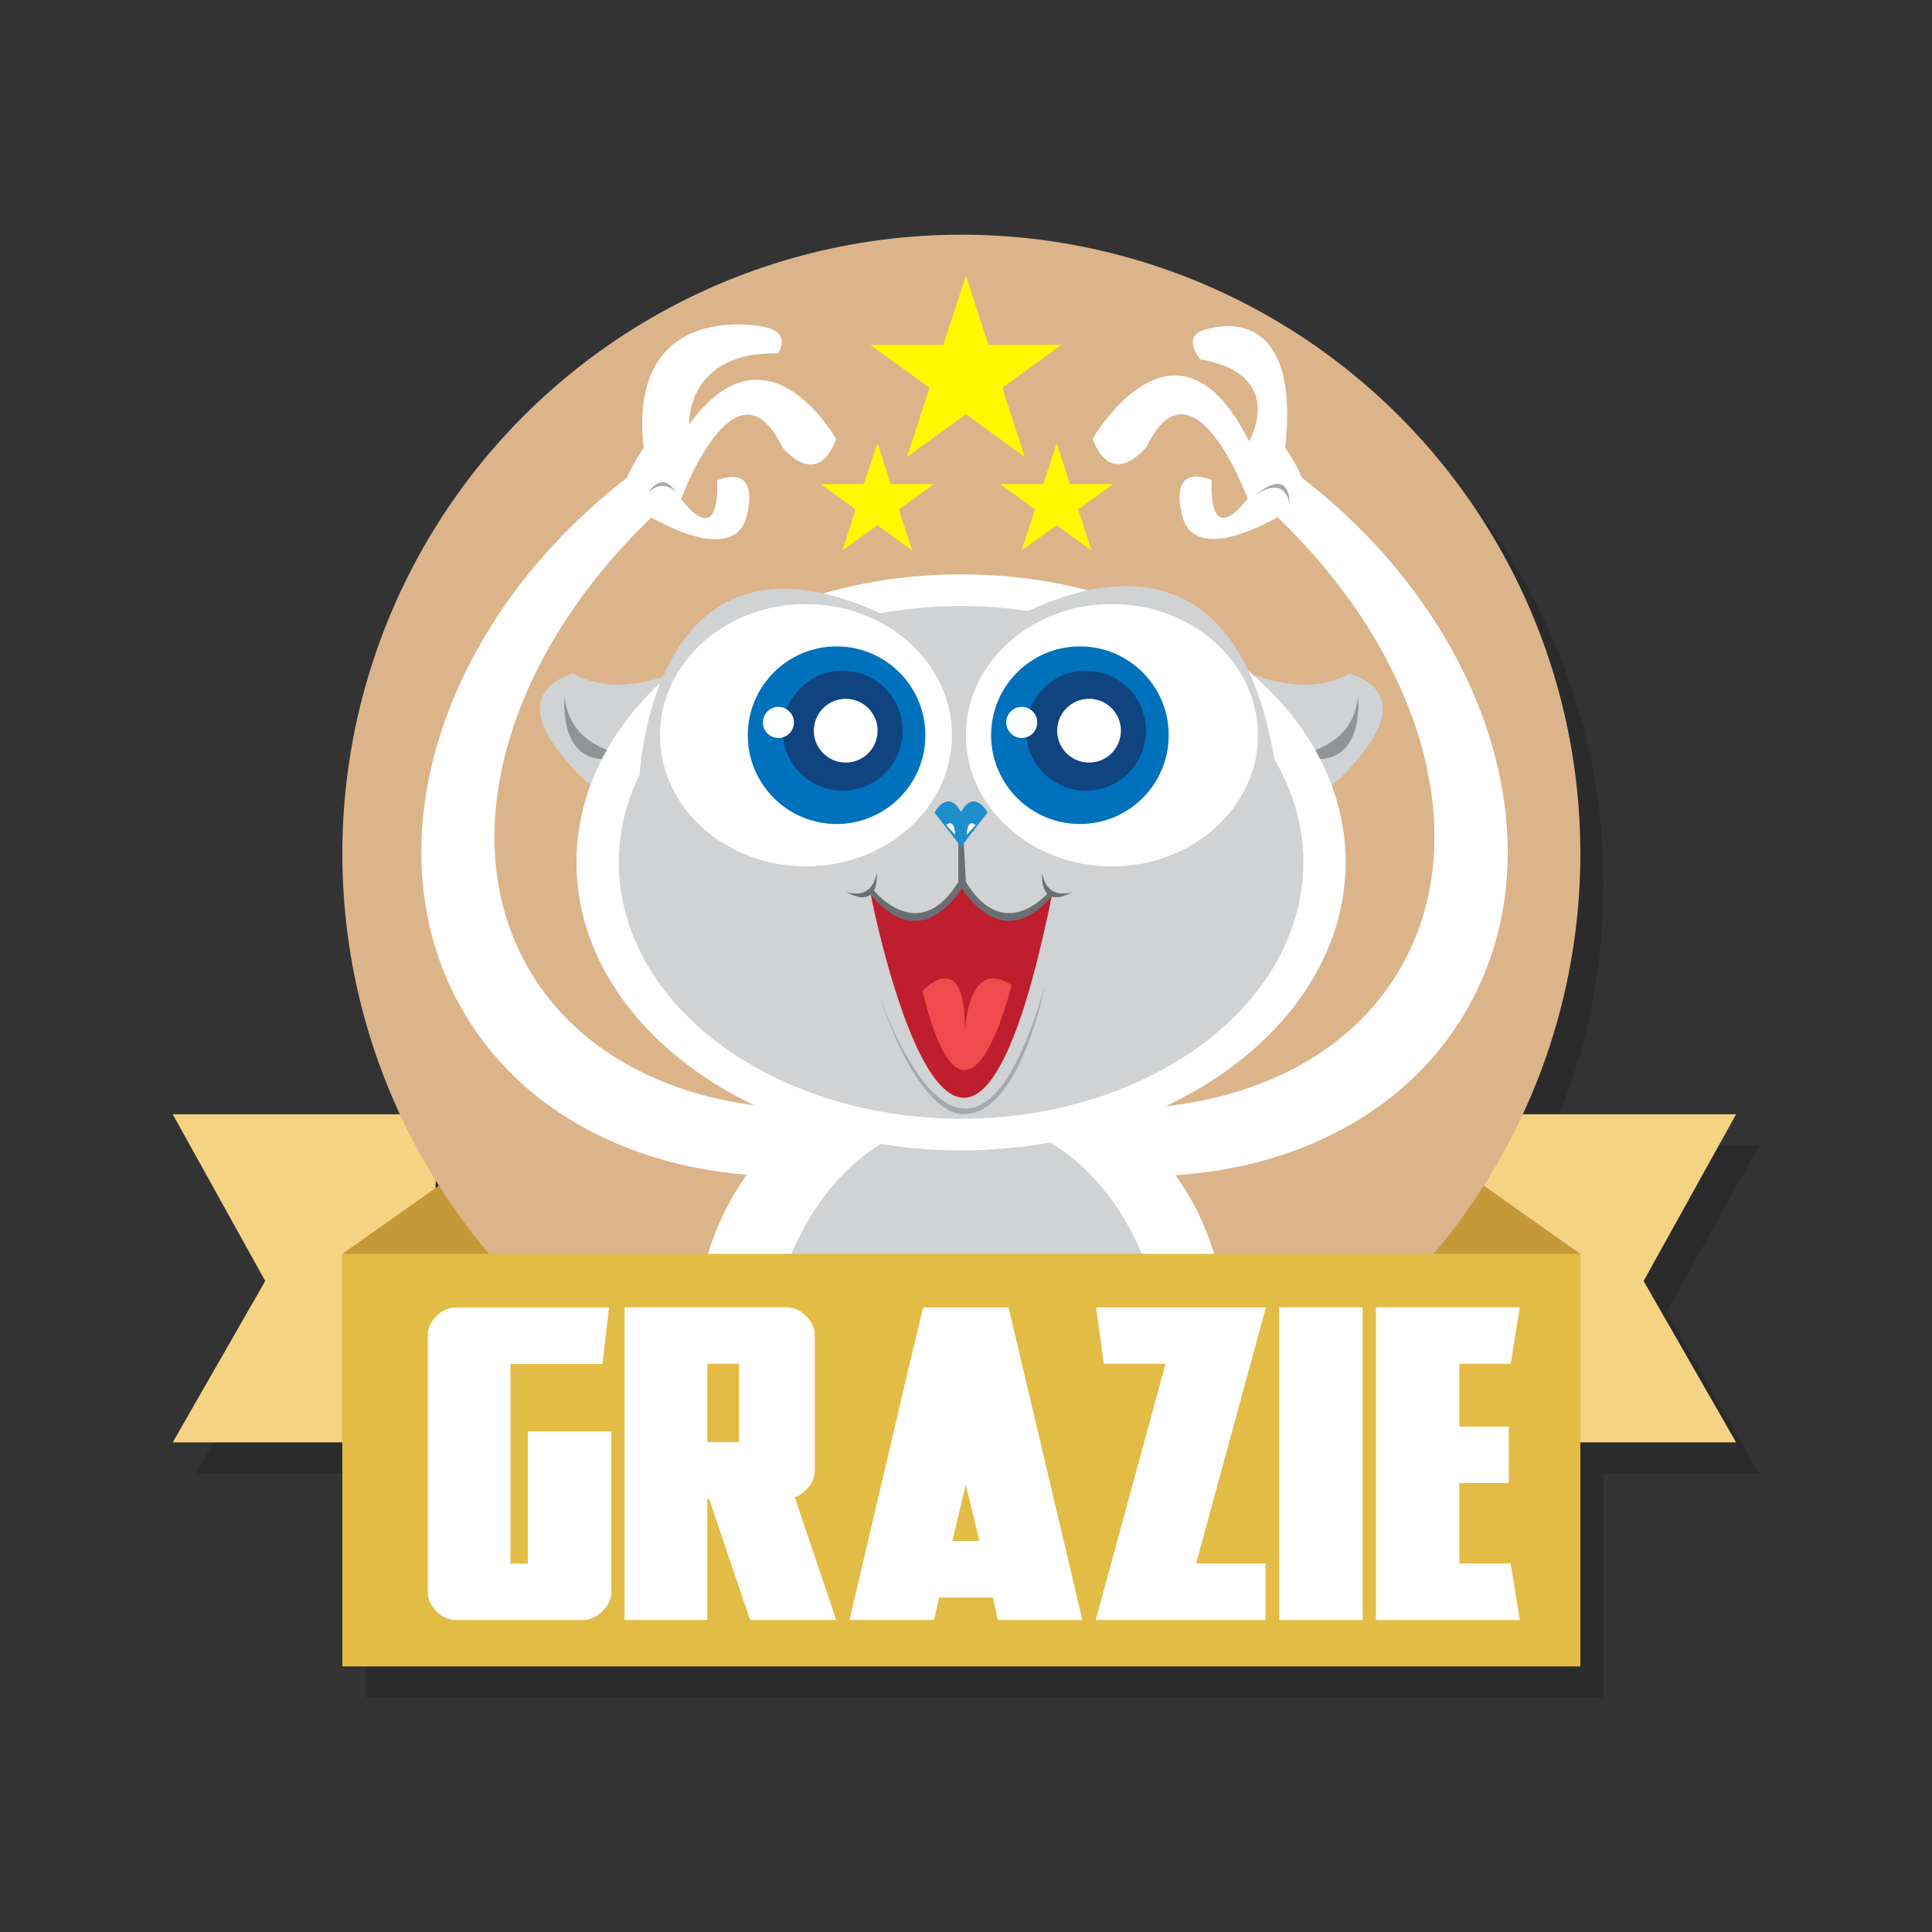 <svg xmlns="http://www.w3.org/2000/svg" width="250" height="250" viewBox="0 0 250 250"><rect x="0" y="0" width="250" height="250" fill="#333333" stroke="none"/><path opacity=".15" d="M215.682 169.762l11.965-21.572H200.05c4.77-10.252 7.446-21.672 7.446-33.723 0-44.238-35.86-80.1-80.1-80.1-44.24 0-80.1 35.86-80.1 80.1 0 12.05 2.677 23.47 7.444 33.723H25.354l11.965 21.572-11.97 20.88h21.94v28.99h160.2v-28.99h20.14l-11.96-20.88zm-155.88-12.344l-.46.324.054-.96c.133.214.272.423.406.636z"/><path fill="#F4D382" d="M56.87 144.19H22.353l11.967 21.57-11.966 20.88H54.53m135.6-42.45h34.516l-11.964 21.572 11.964 20.88H192.47"/><path fill="#C59938" d="M44.297 162.25l20.395-14.404 8.33 36.033m131.47-21.63l-20.394-14.41-8.328 36.03"/><circle fill="#DBB48A" cx="124.398" cy="110.467" r="80.1"/><circle fill="#FFF" cx="124.358" cy="171.909" r="34.118"/><path fill="#FFF" d="M168.484 61.8c-.87-2.027-2.188-3.877-2.188-3.877 2.176-19.36-9.838-15.39-9.838-15.39-3.97.69-1.145 3.96-1.145 3.96 11.36 1.984 6.32 10.622 6.32 10.622-9.49-18.983-20.244-.345-20.244-.345 2.53 6.73 6.97 1.035 6.97 1.035 6.05-12.427 13.1 6.73 13.1 6.73-5.35 6.73-4.66-2.417-4.66-2.417-5.64-2.163-3.92 4.142-3.92 4.142 1.24 7.37 12.27.747 12.42.654 18.7 17.946 25.81 41.662 15.73 58.686-8.07 13.613-25.18 19.63-44.35 17.518 1.07-.572 2.13-1.164 3.19-1.79 11.93-7.07 21.2-16.603 27.18-26.997-5.67 6.53-12.77 12.51-21.08 17.44-6.93 4.11-14.09 7.11-21.17 9.06-7.08-1.95-14.24-4.95-21.17-9.05-8.32-4.93-15.42-10.91-21.08-17.43 5.98 10.4 15.24 19.93 27.18 27 1.06.63 2.12 1.22 3.19 1.79-19.17 2.11-36.28-3.9-44.35-17.51-10.09-17.02-2.97-40.74 15.73-58.68.15.1 11.17 6.72 12.42-.65 0 0 1.71-6.3-3.93-4.14 0 0 .69 9.15-4.66 2.42 0 0 7.04-19.15 13.1-6.73 0 0 4.44 5.7 6.97-1.03 0 0-8.89-15.93-19.02-1.89 0 0-.48-9.44 11.49-9.21 0 0 1.96-2.78-2.01-3.47 0 0-17.54-3.63-15.37 15.72 0 0-1.32 1.85-2.19 3.88C57 80.46 47.5 109.86 60.08 131.1c11.66 19.68 38.59 26.09 64.73 17.19 26.14 8.9 53.07 2.49 64.73-17.19 12.58-21.23 3.082-50.63-21.07-69.286z"/><path fill="#D0D2D3" d="M86.584 87.295s-7.09 2.993-12.366-.135c0 0-8.246 1.84-2.06 9.856 0 0 6.18 8.77 9.056 4.71l5.37-14.43z"/><path fill="#919496" d="M81.175 97.695s-7.497-.648-8.11-7.582c0 0-1.146 10.55 8.11 7.582z"/><path fill="#D0D2D3" d="M162.207 87.295s7.09 2.993 12.365-.135c0 0 8.246 1.84 2.06 9.856 0 0-6.18 8.77-9.056 4.71l-5.37-14.43z"/><path fill="#919496" d="M167.615 97.695s7.498-.648 8.11-7.582c0 0 1.148 10.55-8.11 7.582z"/><path fill="#FFF" d="M174.125 111.592c0-20.586-22.28-37.274-49.765-37.274-27.487 0-49.768 16.688-49.768 37.274 0 17.908 16.862 32.857 39.34 36.447 3.374-2.1 7.157-3.28 11.152-3.28 3.867 0 7.533 1.1 10.82 3.08 21.916-3.91 38.22-18.65 38.22-36.26z"/><ellipse fill="#D0D2D3" cx="124.36" cy="111.592" rx="44.291" ry="33.174"/><path fill="#D0D2D3" d="M113.932 148.04c-8.617 5.358-14.562 16.733-14.562 29.9 0 18.32 11.513 33.175 25.714 33.175 14.203 0 25.716-14.854 25.716-33.176 0-13.34-6.1-24.83-14.896-30.1-3.707.66-7.568 1.02-11.545 1.02-3.58 0-7.07-.29-10.43-.83z"/><path fill="#BE1E2D" d="M112.675 115.756s11.43 58.984 23.41.26l-.16-.26-1.78 1.53-1.61.95h-.46l-1.21.173-2.126-.18-2.88-1.99-1.3-1.87-1.01 1.12-.69.74-.78.63-.84.51-.78.49-.81.34-.87.23-1.07-.06-1.15-.38-1.27-.55-1.67-1.18-.84-1.07-.16.51z"/><path fill="#6C6F71" d="M138.848 115.388s-3.295 1.38-3.996-2.416c0 0-.186 1.812.666 2.68-1.363 1.426-6.184 5.578-10.532-1.53l-.49-9.056-.49 1.79v7.267c-5.13 8.38-10.914 1.105-10.914 1.105l-.003.002c.49-.93.35-2.258.35-2.258-.7 3.797-4 2.416-4 2.416 1.67.938 2.65.848 3.22.366v.002c5.79 7 10.36 1.42 11.82-.812 1.44 2.205 5.9 7.652 11.59 1.07.6.21 1.47.097 2.76-.626z"/><path fill="#1D8FCD" d="M124.397 109.508l3.39-4.37s-1.697-3.178-3.433-.072c-1.735-3.105-3.432.072-3.432.072l3.39 4.37v.11l.042-.055.043.056v-.12z"/><path fill="#FFF" d="M123.594 108.033s-.027-2.233-1.148-1.27l1.148 1.27zm1.492 0s.03-2.233 1.15-1.27l-1.15 1.27z"/><path fill="#D0D2D3" d="M82.67 101.663s.91-39.77 35.896-19.923c34.938 19.816-35.896 19.923-35.896 19.923z"/><ellipse fill="#FFF" cx="104.292" cy="95.135" rx="18.892" ry="16.972"/><path fill="#D0D2D3" d="M128.307 81.74S159.1 60.31 165.05 99.176L128.308 81.74z"/><ellipse fill="#FFF" cx="143.879" cy="95.135" rx="18.895" ry="16.972"/><circle fill="#0071BC" cx="108.253" cy="95.135" r="11.491"/><path fill="#0F4481" d="M103.174 99.63c-2.808-3.245-2.453-8.145.79-10.95 3.24-2.804 8.14-2.452 10.95.792 2.804 3.24 2.45 8.144-.792 10.948-3.24 2.806-8.142 2.452-10.948-.79z"/><path fill="#FFF" d="M106.316 97.25c-1.492-1.725-1.304-4.327.42-5.816 1.72-1.49 4.327-1.307 5.82.416 1.49 1.725 1.298 4.332-.424 5.822-1.723 1.49-4.325 1.3-5.816-.422z"/><circle fill="#FFF" cx="100.725" cy="93.481" r="2.009"/><circle fill="#0071BC" cx="139.74" cy="95.135" r="11.491"/><path fill="#0F4481" d="M134.662 99.63c-2.81-3.245-2.455-8.145.787-10.95 3.24-2.804 8.14-2.452 10.95.792 2.8 3.24 2.45 8.144-.79 10.948-3.24 2.806-8.15 2.452-10.95-.79z"/><path fill="#FFF" d="M137.8 97.25c-1.49-1.725-1.302-4.327.42-5.816 1.722-1.49 4.33-1.307 5.82.416 1.49 1.725 1.3 4.332-.423 5.822-1.72 1.49-4.324 1.3-5.816-.422z"/><circle fill="#FFF" cx="132.213" cy="93.481" r="2.009"/><path fill="#A6A8AB" d="M113.56 128.215s11.438 34.805 21.676-.746c0 0-3.2 16.41-10.25 16.68 0 0-5.607 1.6-11.426-15.94z"/><path fill="#EF4B4D" d="M119.36 128.215s5.9-6.267 5.48 5.928c0 0 .1-10.584 6.052-6.674 0 0-5.78 24.27-11.532.74z"/><path fill="#A6A8AB" d="M87.49 63.76s-1.552-1.985-3.624 0c0 0 1.813-3.02 3.625 0zm74.717.517s3.795-3.186 4.668.95c0 0 .242-5.178-4.668-.95z"/><path fill="#FFF800" d="M124.99 35.672l2.912 8.963h9.424l-7.623 5.54 2.91 8.963-7.624-5.54-7.63 5.54 2.91-8.964-7.63-5.54h9.42m-8.52 12.698l1.72 5.31h5.58l-4.52 3.283 1.72 5.31-4.52-3.28-4.52 3.28 1.72-5.31-4.52-3.283h5.58m24.96-5.31l1.72 5.31h5.58l-4.52 3.283 1.72 5.31-4.52-3.28-4.52 3.28 1.73-5.31-4.52-3.283H135"/><path fill="#E2BC44" d="M44.297 162.25h160.2v53.383h-160.2z"/><path d="M79.104 206c0 .924-.39 1.76-1.17 2.508-.782.75-1.634 1.123-2.557 1.123H58.99c-.924 0-1.76-.37-2.508-1.12-.748-.75-1.122-1.58-1.122-2.51v-33.2c0-.92.374-1.76 1.122-2.5s1.584-1.12 2.51-1.12h19.82l-.855 7.31H66.062v25.85h2.245v-17.11h10.798V206zm29.096 3.63H97.066l-5.303-15.67h-.24v15.67h-10.7v-40.464h20.973c.924 0 1.76.375 2.508 1.123s1.123 1.58 1.123 2.5v17.53c0 .73-.255 1.42-.765 2.07s-1.115 1.1-1.815 1.36l5.35 15.86zm-12.566-23.026v-10.13h-4.108v10.13h4.108zm44.43 23.026h-10.94l-.62-2.817-.098-.096h-6.88c0 .03-.223 1.003-.668 2.914h-10.94l7.787-33.15 1.753-7.31h11.05l9.555 40.47zm-13.33-10.223l-1.768-7.31-1.72 7.31h3.488zm37.074-30.24l-9.03 33.154h8.982v7.31h-21.976l9.03-33.15h-7.98l-1-7.31h21.974zm12.516 40.463h-10.797v-40.464h10.797v40.465zm19.156-7.31l1.187 7.31h-18.623v-40.464h18.623l-1.186 7.31h-6.64v8.12h6.4v7.31h-6.4v10.416h6.64z" fill="#FFF"/></svg>